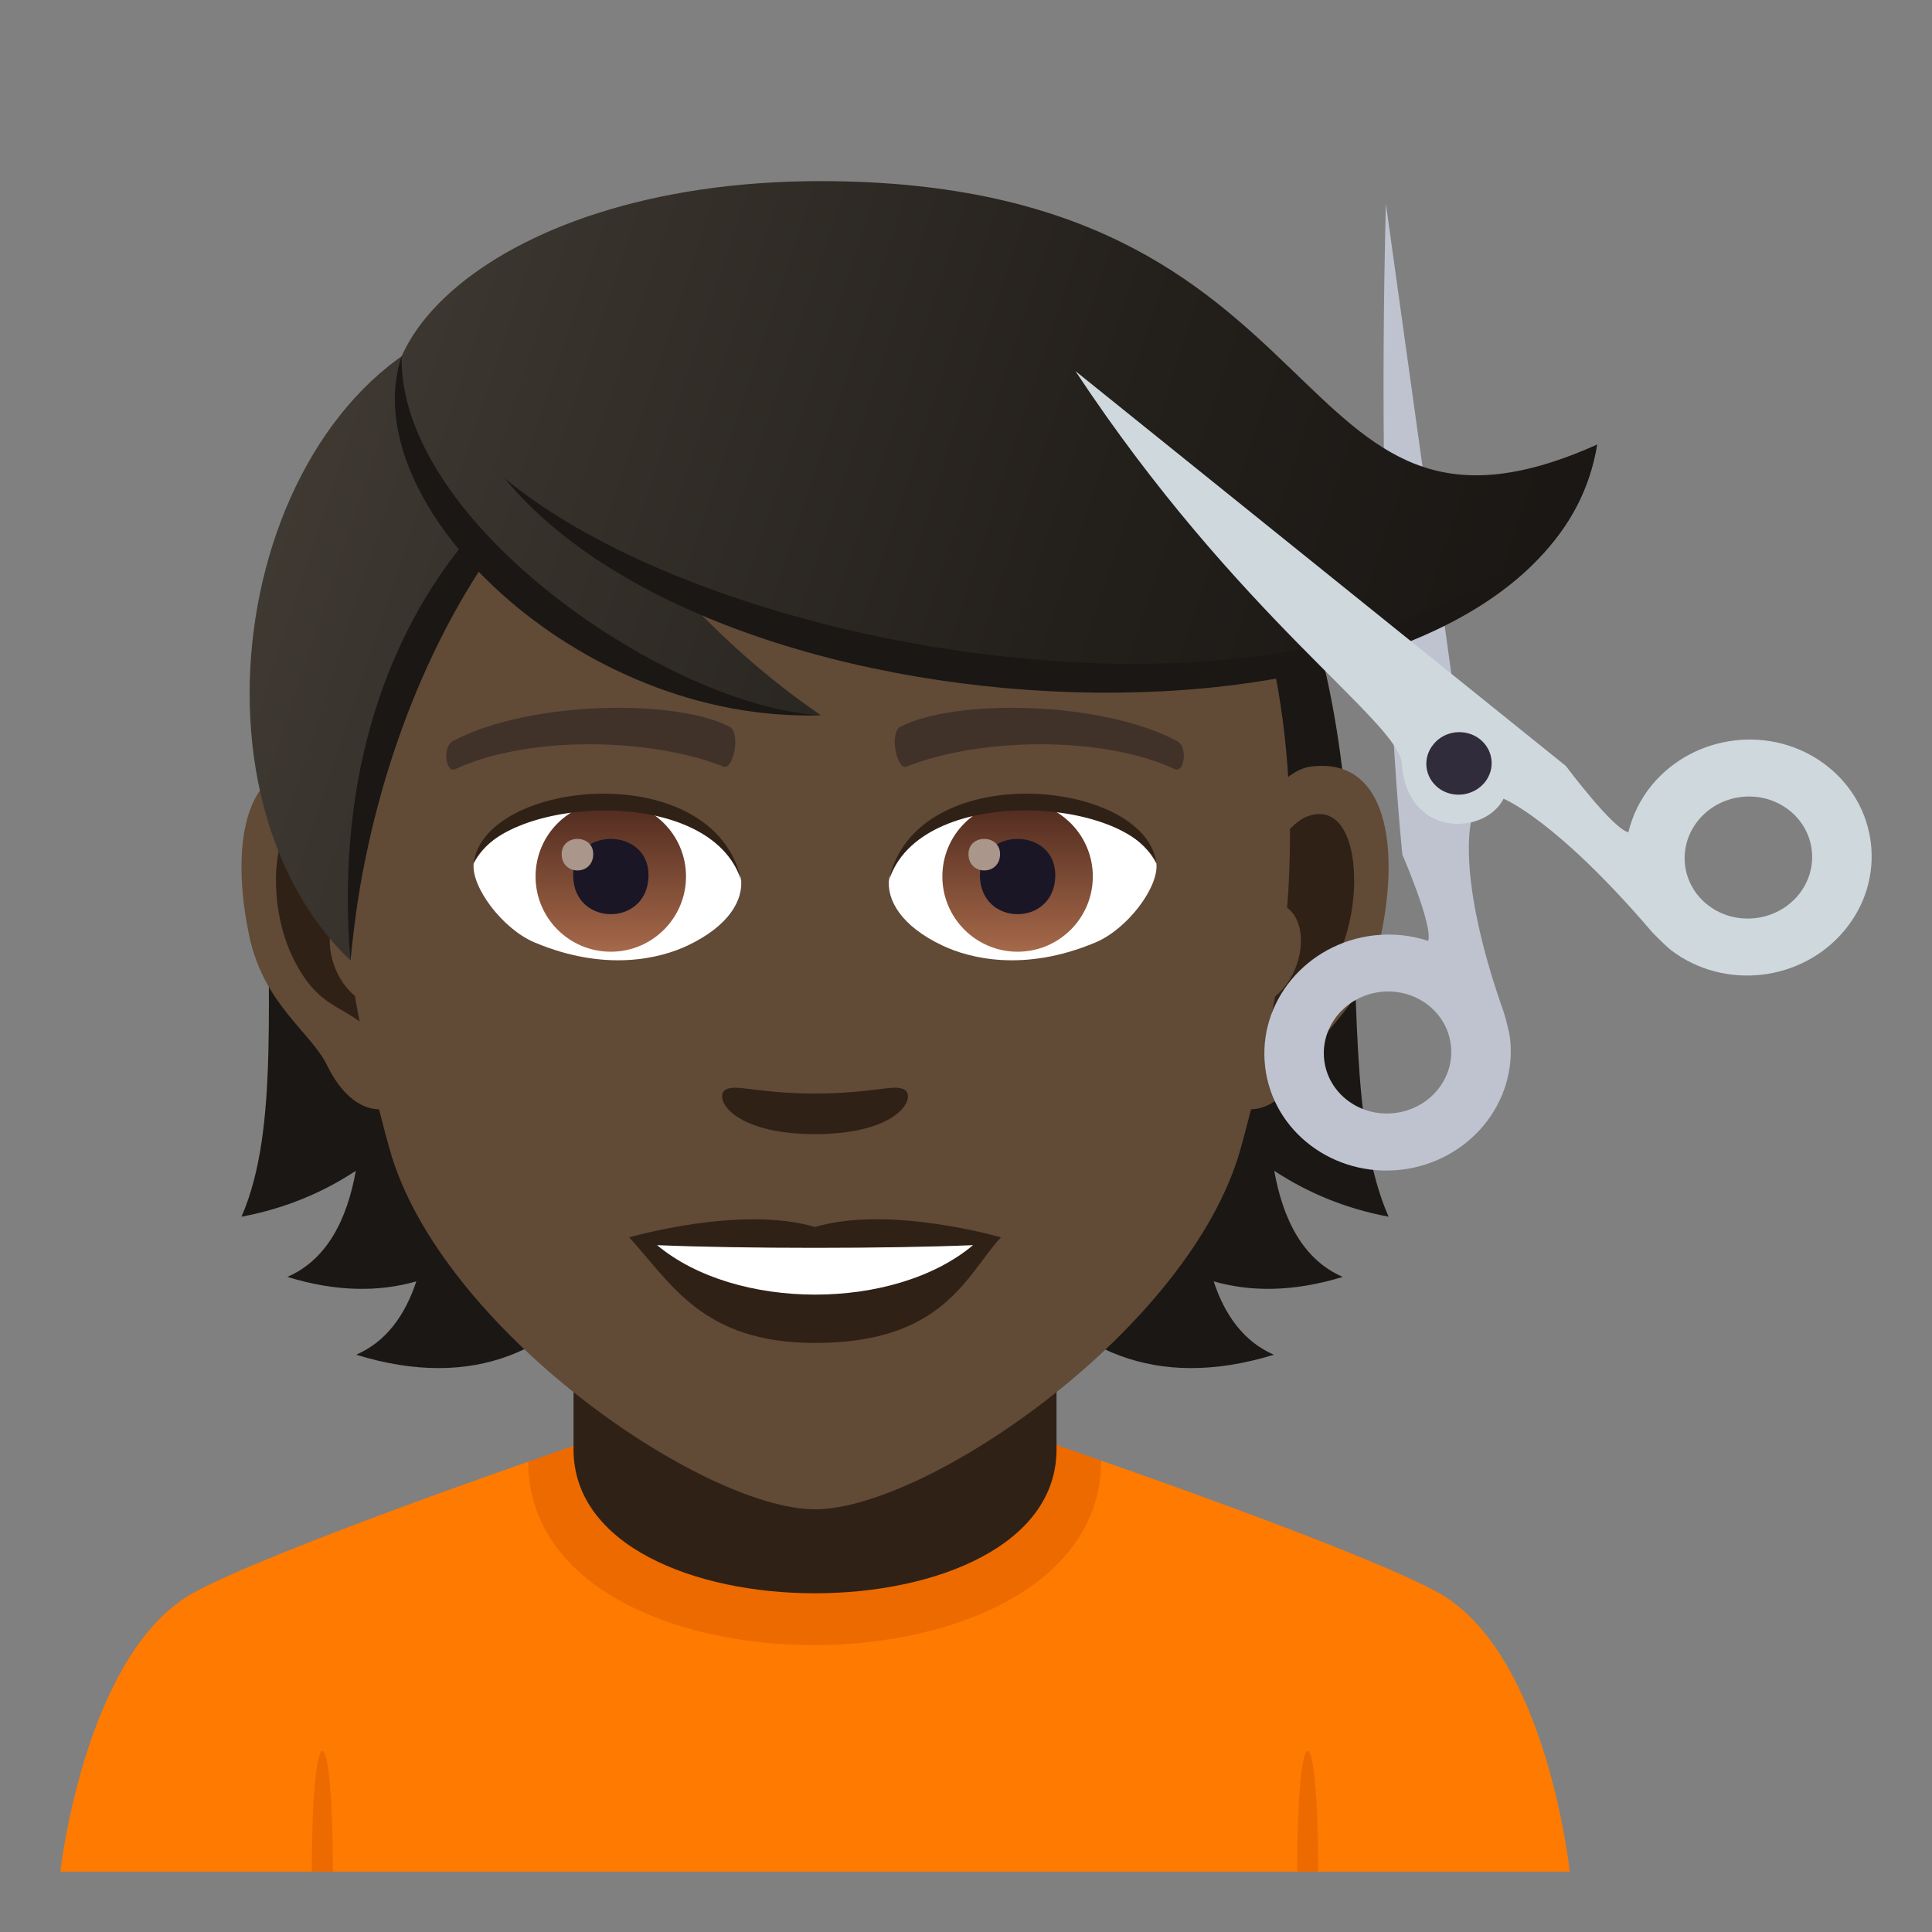 <?xml version="1.0" encoding="utf-8"?>
<!-- Generator: Adobe Illustrator 15.0.0, SVG Export Plug-In . SVG Version: 6.00 Build 0)  -->
<!DOCTYPE svg PUBLIC "-//W3C//DTD SVG 1.1//EN" "http://www.w3.org/Graphics/SVG/1.1/DTD/svg11.dtd">
<svg version="1.1" id="Layer_1" xmlns:x="http://ns.adobe.com/Extensibility/1.0/" xmlns:i="http://ns.adobe.com/AdobeIllustrator/10.0/" xmlns:graph="http://ns.adobe.com/Graphs/1.0/"
	 xmlns="http://www.w3.org/2000/svg" xmlns:xlink="http://www.w3.org/1999/xlink" xmlns:a="http://ns.adobe.com/AdobeSVGViewerExtensions/3.0/"
	 x="0px" y="0px" width="64px" height="64px" viewBox="0 0 64 64" enable-background="new 0 0 64 64" xml:space="preserve">
<rect x="0" y="0" width="64" height="64" fill="#808080" stroke="none"/>
<path fill="#FF7A00" d="M6.431,52.752c2.502-1.365,11.068-4.33,11.068-4.33l18.977-0.037c0,0,8.662,2.994,11.148,4.363
	C51.239,54.732,51.999,62,51.999,62h-50C1.999,62,2.806,54.729,6.431,52.752z"/>
<path fill="#ED6A00" d="M11.026,62h-0.695C10.331,56.668,11.026,56.668,11.026,62z"/>
<path fill="#ED6A00" d="M43.665,62h-0.693C42.972,56.668,43.665,56.668,43.665,62z"/>
<path fill="#ED6A00" d="M17.499,48.422c0,8.123,18.977,8.086,18.977-0.037l-1.707-0.602H19.31L17.499,48.422z"/>
<path fill="#302116" d="M18.999,48.012c0,6.357,16,6.357,16,0c0-2.164,0-7.035,0-7.035h-16
	C18.999,40.977,18.999,45.848,18.999,48.012z"/>
<path fill="#1A1714" d="M42.211,38.784c1.083,0.714,2.331,1.247,3.788,1.521c-2.587-5.888,1.313-18.237-6.682-27.311
	c-11.271,0.337-12.829,36.722,2.882,31.883c-1-0.433-1.628-1.316-1.995-2.43c1.211,0.347,2.626,0.358,4.275-0.148
	C43.167,41.732,42.499,40.398,42.211,38.784z"/>
<path fill="#1A1714" d="M13.92,12.994c-7.995,9.073-3.334,21.423-5.921,27.311c1.456-0.273,2.706-0.807,3.788-1.521
	c-0.288,1.614-0.957,2.948-2.269,3.515c1.647,0.507,3.063,0.495,4.273,0.148c-0.367,1.113-0.993,1.997-1.993,2.43
	C27.508,49.716,25.191,13.331,13.92,12.994z"/>
<path id="Path_2247_" fill="#614A36" d="M43.441,25.391c-2.546,0.309-4.383,8.816-2.783,11.062c0.225,0.314,1.536,0.813,2.509-1.167
	c0.538-1.098,2.093-2.014,2.573-4.277C46.358,28.108,45.975,25.084,43.441,25.391z"/>
<path id="Path_2246_" fill="#614A36" d="M10.558,25.391c2.546,0.309,4.384,8.816,2.782,11.062c-0.224,0.314-1.537,0.813-2.508-1.167
	c-0.539-1.098-2.094-2.014-2.574-4.277C7.641,28.108,8.025,25.084,10.558,25.391z"/>
<path id="Path_2245_" fill="#302116" d="M43.372,27.022c-0.664,0.208-1.389,1.22-1.782,2.896c2.322-0.498,1.742,3.362-0.275,3.435
	c0.018,0.389,0.045,0.788,0.092,1.208c0.973-1.409,1.96-0.844,2.938-2.94C45.226,29.73,45.017,26.507,43.372,27.022z"/>
<path id="Path_2244_" fill="#302116" d="M12.408,29.914c-0.394-1.674-1.116-2.685-1.78-2.892c-1.645-0.516-1.855,2.708-0.975,4.599
	c0.979,2.097,1.966,1.531,2.939,2.94c0.048-0.421,0.074-0.821,0.091-1.21C10.687,33.257,10.115,29.445,12.408,29.914z"/>
<path fill="#614A36" d="M26.999,9.033c-11.029,0-16.342,8.966-15.678,20.493c0.137,2.317,0.782,5.661,1.58,8.524
	c1.653,5.953,10.381,11.948,14.098,11.948c3.716,0,12.443-5.995,14.099-11.948c0.797-2.863,1.442-6.207,1.579-8.524
	C43.34,17.999,38.029,9.033,26.999,9.033z"/>
<path id="Path_2243_" fill="#403229" d="M38.98,24.542c-2.521-1.333-7.349-1.399-9.146-0.47c-0.386,0.18-0.131,1.443,0.193,1.323
	c2.505-0.989,6.548-1.013,8.893,0.085C39.233,25.622,39.363,24.727,38.98,24.542z"/>
<path id="Path_2242_" fill="#403229" d="M15.018,24.542c2.521-1.333,7.346-1.399,9.146-0.47c0.384,0.18,0.131,1.443-0.193,1.323
	c-2.51-0.989-6.546-1.013-8.894,0.085C14.765,25.622,14.636,24.727,15.018,24.542z"/>
<path id="Path_2241_" fill="#302116" d="M29.976,36.107c-0.315-0.22-1.054,0.118-2.977,0.118c-1.921,0-2.66-0.338-2.977-0.118
	c-0.376,0.265,0.225,1.462,2.977,1.462C29.752,37.569,30.354,36.372,29.976,36.107z"/>
<path id="Path_2240_" fill="#302116" d="M26.999,40.645c-2.48-0.729-6.156,0.345-6.156,0.345c1.4,1.522,2.426,3.497,6.156,3.497
	c4.273,0,5.001-2.242,6.157-3.497C33.156,40.989,29.479,39.912,26.999,40.645z"/>
<path id="Path_2239_" fill="#FFFFFF" d="M21.767,41.247c2.601,2.178,7.851,2.192,10.467,0
	C29.462,41.365,24.557,41.367,21.767,41.247z"/>
<path id="Path_2238_" fill="#FFFFFF" d="M24.545,29.084c0.095,0.729-0.401,1.594-1.773,2.241c-0.872,0.411-2.684,0.896-5.065-0.106
	c-1.067-0.449-2.108-1.85-2.015-2.623C16.982,26.166,23.337,25.811,24.545,29.084z"/>
<linearGradient id="Oval_1_" gradientUnits="userSpaceOnUse" x1="-425.343" y1="477.466" x2="-425.343" y2="478.225" gradientTransform="matrix(6.57 0 0 -6.57 2814.78 3168.528)">
	<stop  offset="0" style="stop-color:#A6694A"/>
	<stop  offset="1" style="stop-color:#4F2A1E"/>
	<a:midPointStop  offset="0" style="stop-color:#A6694A"/>
	<a:midPointStop  offset="0.5" style="stop-color:#A6694A"/>
	<a:midPointStop  offset="1" style="stop-color:#4F2A1E"/>
</linearGradient>
<circle id="Oval_302_" fill="url(#Oval_1_)" cx="20.233" cy="29.035" r="2.492"/>
<path id="Path_2237_" fill="#1A1626" d="M18.986,28.99c0,1.725,2.497,1.725,2.497,0C21.483,27.39,18.986,27.39,18.986,28.99z"/>
<path id="Path_2236_" fill="#AB968C" d="M18.606,28.292c0,0.724,1.046,0.724,1.046,0C19.652,27.622,18.606,27.622,18.606,28.292z"/>
<path id="Path_2235_" fill="#302116" d="M24.557,29.182c-1.013-3.253-7.924-2.773-8.865-0.586
	C16.039,25.795,23.693,25.057,24.557,29.182z"/>
<path id="Path_2234_" fill="#FFFFFF" d="M29.453,29.084c-0.095,0.729,0.401,1.594,1.773,2.241c0.872,0.411,2.684,0.896,5.065-0.106
	c1.069-0.449,2.108-1.85,2.015-2.623C37.018,26.166,30.661,25.811,29.453,29.084z"/>
<linearGradient id="Oval_2_" gradientUnits="userSpaceOnUse" x1="-425.991" y1="477.466" x2="-425.991" y2="478.225" gradientTransform="matrix(6.57 0 0 -6.57 2832.511 3168.528)">
	<stop  offset="0" style="stop-color:#A6694A"/>
	<stop  offset="1" style="stop-color:#4F2A1E"/>
	<a:midPointStop  offset="0" style="stop-color:#A6694A"/>
	<a:midPointStop  offset="0.5" style="stop-color:#A6694A"/>
	<a:midPointStop  offset="1" style="stop-color:#4F2A1E"/>
</linearGradient>
<circle id="Oval_301_" fill="url(#Oval_2_)" cx="33.709" cy="29.035" r="2.492"/>
<path id="Path_2233_" fill="#1A1626" d="M32.461,28.99c0,1.725,2.497,1.725,2.497,0C34.958,27.39,32.461,27.39,32.461,28.99z"/>
<path id="Path_2232_" fill="#AB968C" d="M32.082,28.292c0,0.724,1.046,0.724,1.046,0C33.128,27.622,32.082,27.622,32.082,28.292z"/>
<path id="Path_2231_" fill="#302116" d="M29.442,29.182c1.012-3.252,7.919-2.786,8.864-0.586
	C37.957,25.795,30.305,25.057,29.442,29.182z"/>
<linearGradient id="SVGID_1_" gradientUnits="userSpaceOnUse" x1="46.497" y1="31.895" x2="7.497" y2="19.02">
	<stop  offset="0" style="stop-color:#1A1714"/>
	<stop  offset="0.344" style="stop-color:#231F1B"/>
	<stop  offset="0.905" style="stop-color:#3B362F"/>
	<stop  offset="1" style="stop-color:#403A33"/>
	<a:midPointStop  offset="0" style="stop-color:#1A1714"/>
	<a:midPointStop  offset="0.6" style="stop-color:#1A1714"/>
	<a:midPointStop  offset="1" style="stop-color:#403A33"/>
</linearGradient>
<path fill="url(#SVGID_1_)" d="M27.19,23.691c-7.069-4.807-10.934-13.219-10.934-13.219c-8.113,1.852-10.723,15.515-4.649,21.344
	c0.715-5.879,0.865-9.744,4.445-13.708C18.515,21.76,23.047,23.776,27.19,23.691z"/>
<path fill="#BEC3CF" d="M45.909,6.748c-0.338,13.354,0.547,21.566,0.547,21.566s1.02,2.348,0.854,2.854
	c-0.557-0.184-1.17-0.254-1.799-0.182c-2.24,0.262-3.854,2.211-3.602,4.352c0.25,2.145,2.27,3.668,4.508,3.41
	c2.24-0.262,3.854-2.213,3.604-4.355c-0.025-0.234-0.186-0.803-0.199-0.84c-1.633-4.602-1.072-6.408-1.072-6.408L45.909,6.748z
	 M46.198,36.871c-1.158,0.137-2.203-0.652-2.332-1.76s0.707-2.115,1.863-2.252c1.16-0.135,2.205,0.654,2.332,1.762
	C48.194,35.729,47.356,36.738,46.198,36.871z"/>
<linearGradient id="SVGID_2_" gradientUnits="userSpaceOnUse" x1="50.191" y1="20.706" x2="11.191" y2="7.83">
	<stop  offset="0" style="stop-color:#1A1714"/>
	<stop  offset="0.344" style="stop-color:#231F1B"/>
	<stop  offset="0.905" style="stop-color:#3B362F"/>
	<stop  offset="1" style="stop-color:#403A33"/>
	<a:midPointStop  offset="0" style="stop-color:#1A1714"/>
	<a:midPointStop  offset="0.6" style="stop-color:#1A1714"/>
	<a:midPointStop  offset="1" style="stop-color:#403A33"/>
</linearGradient>
<path fill="url(#SVGID_2_)" d="M27.177,6c-11.322,0-17.021,6.408-12.855,10.098c7.4,6.557,36.658,10.461,38.584-1.371
	C42.267,19.49,44.874,6,27.177,6z"/>
<path fill="#1A1714" d="M13.304,11.804c-0.1,5.564,8.942,11.644,13.887,11.888C19.129,23.967,11.687,16.662,13.304,11.804z"/>
<path fill="#1A1714" d="M15.372,17.988c-2.359,2.883-4.285,7.461-3.765,13.828c0.489-5.307,2.283-9.918,4.418-13.132
	C15.797,18.464,15.586,18.225,15.372,17.988z"/>
<path fill="#1A1714" d="M16.715,15.842c8.25,6.844,32.099,9.875,36.19-1.115C51.059,25.748,24.465,25.248,16.715,15.842z"/>
<path fill="#CFD8DD" d="M54.726,26c-0.393,0.477-0.65,1.014-0.785,1.572c-0.531-0.135-2.068-2.197-2.068-2.197L35.626,12.293
	c5.391,8.164,10.705,11.604,10.807,12.994c0.182,2.51,2.779,2.373,3.373,1.172c0,0,1.717,0.668,4.926,4.422
	c0.025,0.029,0.447,0.459,0.637,0.605c1.764,1.33,4.332,1.029,5.738-0.672c1.41-1.697,1.121-4.156-0.643-5.486
	C58.702,23.998,56.138,24.301,54.726,26z M59.569,29.654c-0.73,0.877-2.059,1.033-2.969,0.346c-0.912-0.688-1.061-1.959-0.332-2.838
	c0.727-0.879,2.057-1.035,2.967-0.348C60.147,27.502,60.296,28.773,59.569,29.654z"/>
<path fill="#302C3B" d="M49.007,24.473c0.465,0.354,0.543,1.004,0.17,1.453c-0.375,0.451-1.055,0.531-1.521,0.182
	c-0.467-0.355-0.545-1.004-0.168-1.455C47.856,24.199,48.538,24.121,49.007,24.473z"/>
</svg>
